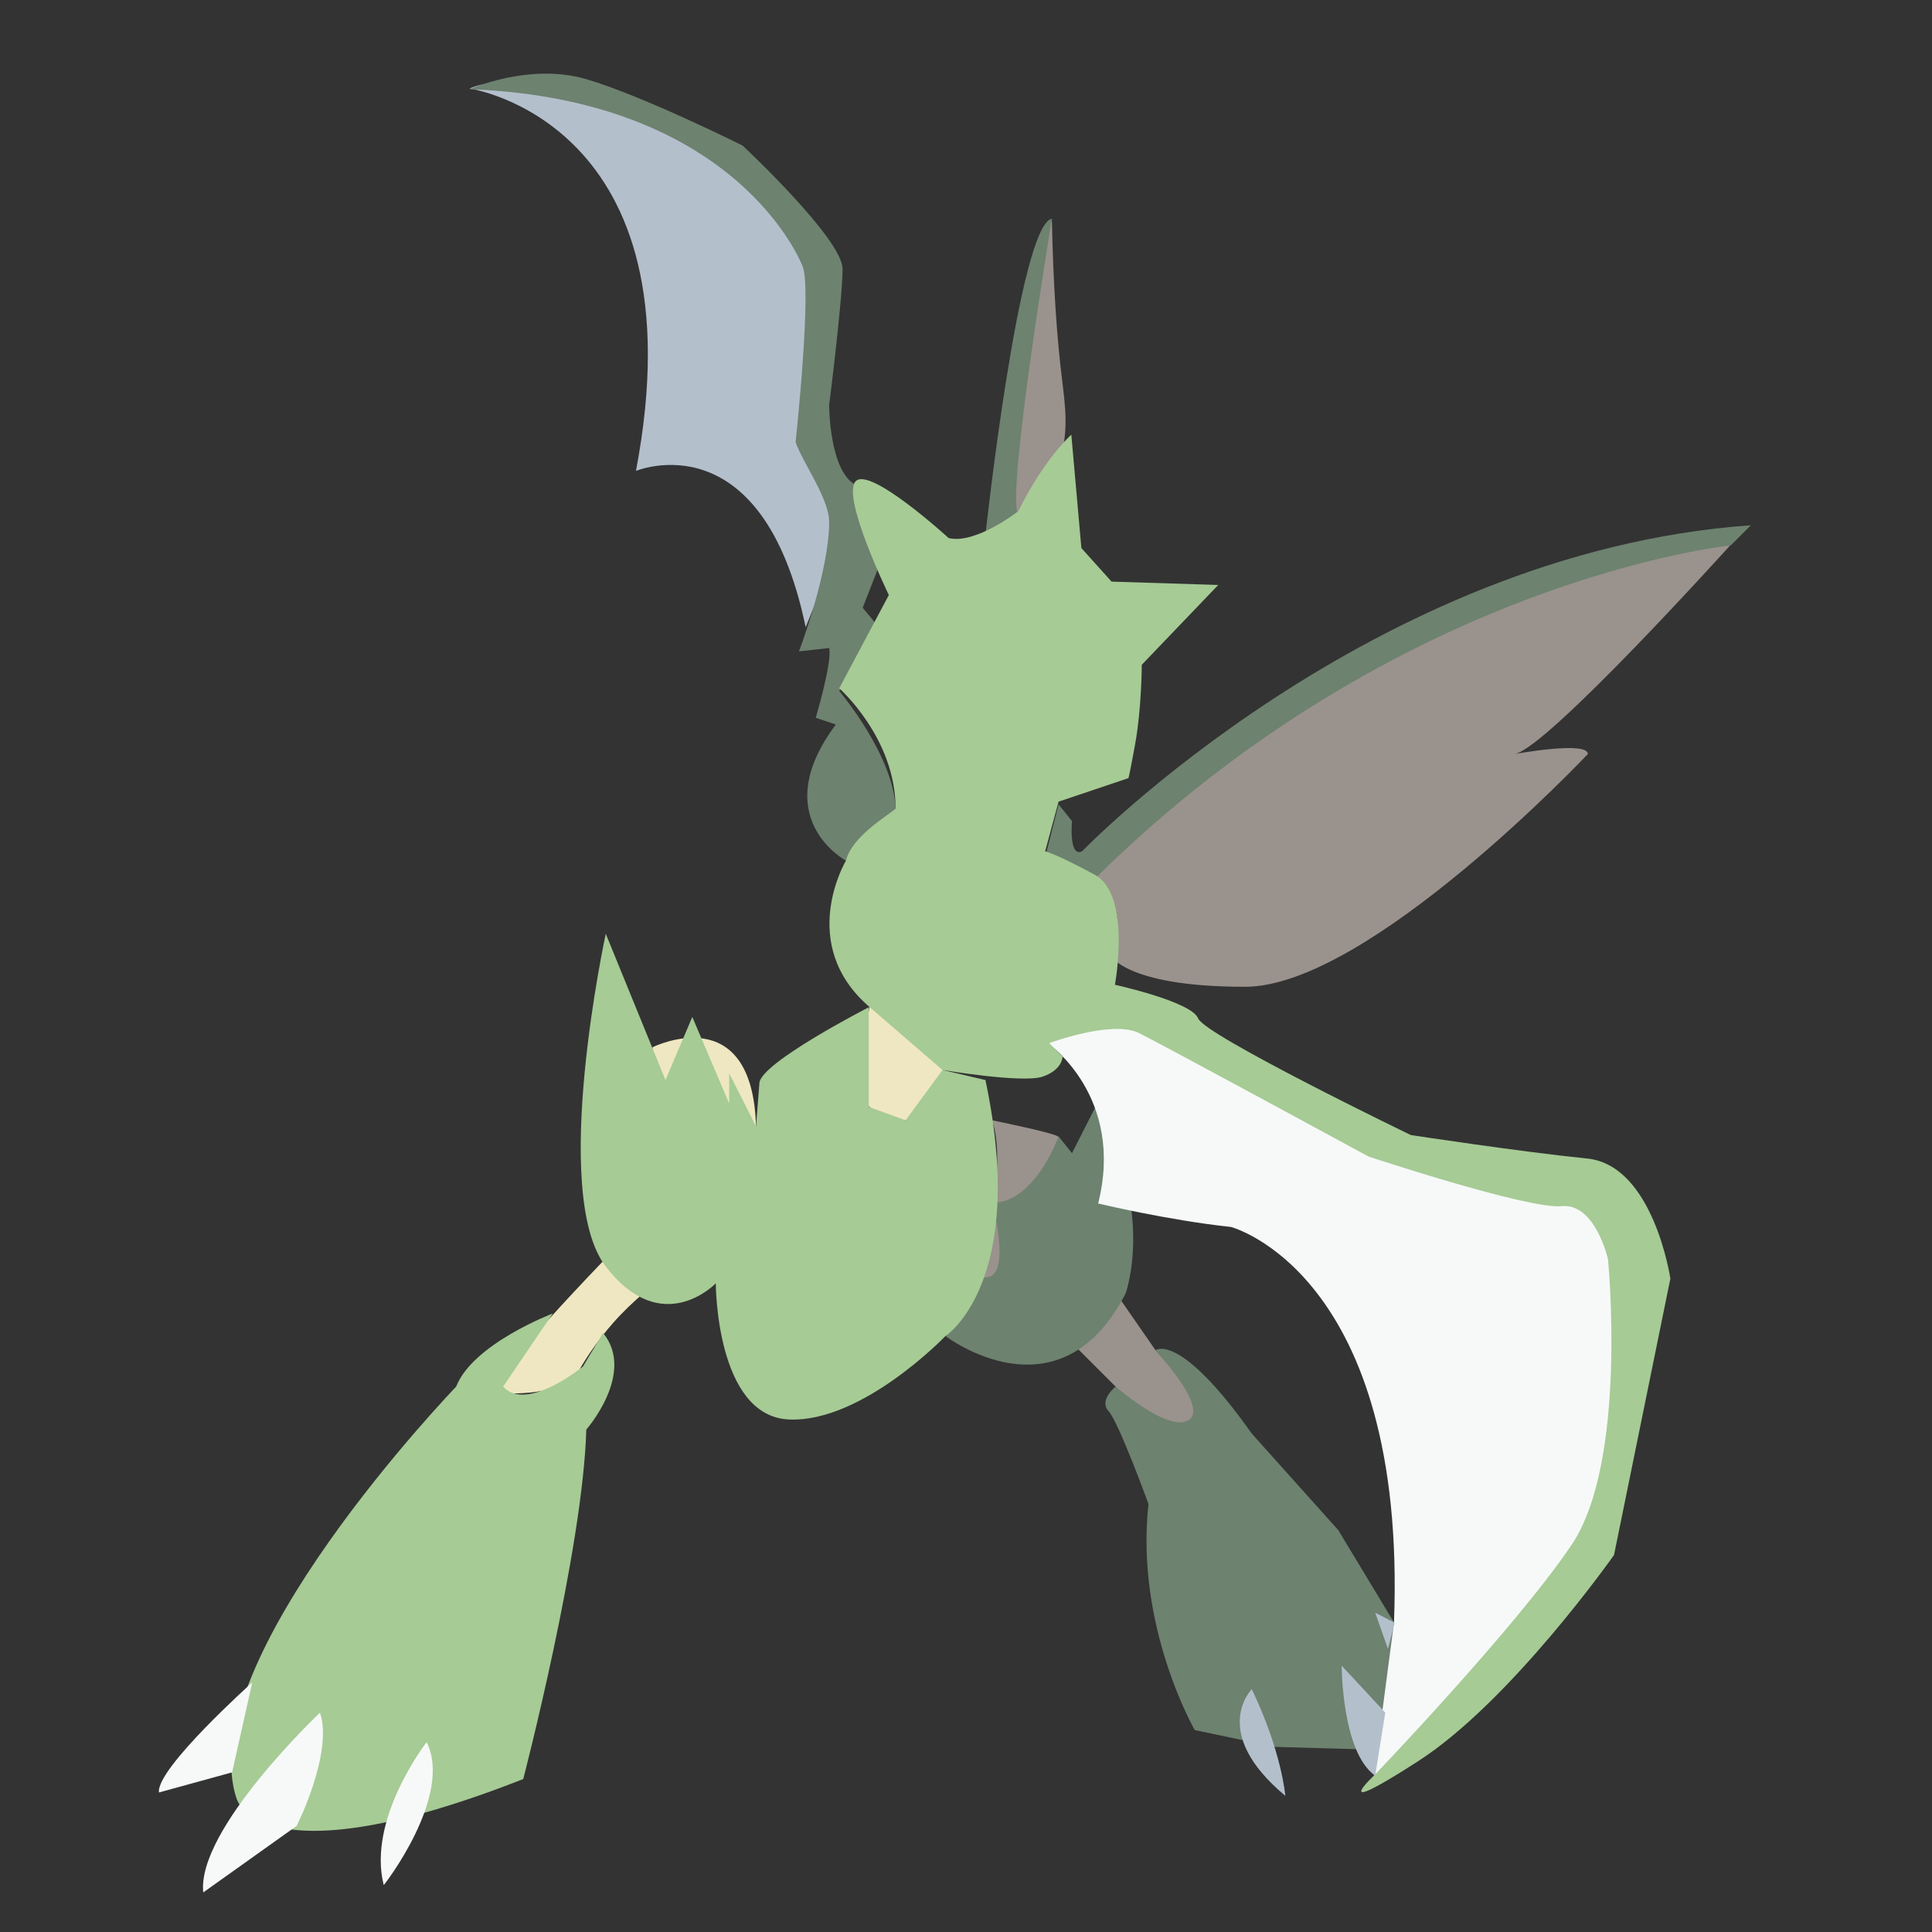 <?xml version="1.0" encoding="utf-8"?>
<!-- Generator: Adobe Illustrator 23.0.4, SVG Export Plug-In . SVG Version: 6.00 Build 0)  -->
<svg version="1.1" id="Layer_1" xmlns="http://www.w3.org/2000/svg" xmlns:xlink="http://www.w3.org/1999/xlink" x="0px" y="0px"
	 viewBox="0 0 288 288" style="enable-background:new 0 0 288 288;" xml:space="preserve">
<rect x="0" y="0" width="288" height="288" fill="#333333" stroke="none"/>
<style type="text/css">
	.st0{fill:#B4BFCC;}
	.st1{fill:#9A928D;}
	.st2{fill:#6D826F;}
	.st3{fill:#EFE7C1;}
	.st4{fill:#F7F9F8;}
	.st5{fill:#A6CB95;}
</style>
<path class="st0" d="M70,13.2c0,0,34.7,5,24.8,57c0,0,18.8-7.9,25.3,23.3l6.4-15.9l-6-16.9l2-21.3l-10.4-14.9l-16.9-7.9
	C95.3,16.7,77.5,9.8,70,13.2z"/>
<path class="st1" d="M258,81.2c0,0-27.3,30.3-32.2,31.2c0,0,10.9-2,10.9,0c0,0-32.7,34.7-51.1,34.7s-20.3-5-20.3-5s4-5-2-11.4
	C163.3,130.8,207.9,81.2,258,81.2z"/>
<path class="st1" d="M156.8,32.6c0.2,10.2,0.8,18.2,1.5,23.8c0.5,4.2,1.1,8.1-0.5,12.9c-1.6,4.9-4.7,8.4-6.9,10.4
	c0.1-6.1,0.5-12.7,1.2-19.7C153.2,49.9,154.9,40.7,156.8,32.6z"/>
<path class="st1" d="M145.9,190.3c0,0,4.5-15.9,2-23.3c0,0,9.9,2,9.9,2.5c0,0.5,4,11.4,4,11.4l-13.9,13.4L145.9,190.3z"/>
<polygon class="st1" points="160.3,200.7 166.3,206.7 174.7,216.1 180.7,209.1 172.2,201.2 164.3,189.8 "/>
<path class="st2" d="M141,199.2c0,0,16.9,12.9,26.8-6.4c0,0,4.5-12.4-4.5-27.8l-3.5,6.9l-2-2.5c0,0-3.5,9.9-9.9,9.9
	c0,0,3.5,12.9-2,10.9L141,199.2z"/>
<path class="st2" d="M166.3,206.7c0,0,7.9,6.9,10.9,5c3-2-5-10.4-5-10.4s3.5-3,14.4,12.4l12.9,14.4l9.9,16.4l-2,16.4l-17.4-0.5
	l-11.9-2.5c0,0-8.9-15.4-6.9-33.7c0,0-4.5-12.4-6-13.9C163.8,208.7,166.3,206.7,166.3,206.7z"/>
<path class="st2" d="M146.9,79.7c0,0,5-46.1,9.9-47.1c0,0-6.9,41.7-5,44.1L146.9,79.7z"/>
<path class="st2" d="M157.8,119.9l2,2.5c0,0-0.5,5.5,1.5,4.5c0,0,43.1-44.6,99.7-48.6l-3,3c0,0-49.6,5-94.7,49.6l-7.4-3.5
	L157.8,119.9z"/>
<path class="st2" d="M133.5,120.9l-7.4,7.4c0,0-11.9-6.4-1.5-20.3l-3-1c0,0,2.5-8.4,2-10.4l-4.5,0.5c0,0,4.5-11.8,4.5-19.3
	c0-3.5-4-8.9-5-11.9c0,0,2.5-23.3,1-26.3c0,0-9.4-24.8-49.6-26.3c0,0,8.9-4,17.4-1.5s23.3,9.9,23.3,9.9s14.9,13.9,14.9,18.4
	s-2,20.3-2,20.3s0,9.9,4,11.9l3.5,11.9l-2.5,6.4l2.5,3l-6,9.4C125.1,103,133.5,112.9,133.5,120.9z"/>
<path class="st3" d="M90,187.9c0,0-16.5,17-16.5,19.7c0,0,10.1,1.1,12.8-3.3c1.2-2.1,2.9-4.6,5.1-7.1c1.5-1.7,3.1-3.2,4.5-4.4
	L90,187.9z"/>
<path class="st3" d="M97.3,156.1c0,0,14.9-7.4,15.4,11.9l-10.4-3.5l-6-3.5L97.3,156.1z"/>
<path class="st3" d="M129.6,150.1c0,0-2,12.9,0,14.9c2,2,5.5,2,5.5,2s5.5-4.5,5.5-7.4C140.5,156.6,129.6,150.1,129.6,150.1z"/>
<path class="st3" d="M135.5,123.8c0,0-4.5,5.5-4,8.9c0,0-3.5,3.5-3,6c0.5,2.5,2.5,3,2.5,3l9.9-7.4l1.5-4.5L135.5,123.8z"/>
<path class="st4" d="M156.3,155.6c0,0,11.4,7.9,7.4,23.8c0,0,10.4,2.5,19.8,3.5c0,0,26.3,6.9,24.3,59l-3,22.8
	c0,0,27.8-19.3,34.7-47.6s-0.5-39.2-0.5-39.2l-25.8-6l-38.7-18.8l-14.4-3.5L156.3,155.6z"/>
<path class="st5" d="M126.1,128.3c0,0-7.4,12.4,3.5,21.8l10.9,9.4c0,0,11.9,2,14.9,1c3-1,3-3,3-3l-2-2c0,0,9.4-3.5,13.4-1.5
	s34.2,18.4,34.2,18.4s23.8,7.9,28.8,7.4c5-0.5,6.9,7.9,6.9,7.9s3,30.3-5.5,42.7c-8.4,12.4-29.3,34.2-29.3,34.2s-7.4,6.9,6.4-2
	c13.9-8.9,29.3-30.8,29.3-30.8l8.4-41.2c0,0-2.5-16.9-12.4-17.9c-9.9-1-26.3-3.5-26.3-3.5s-30.8-14.9-31.7-17.4
	c-1-2.5-12.4-5-12.4-5s2.5-13.4-3-16.4c-5.5-3-7.4-3.5-7.4-3.5l2-7.4l10.4-3.5c0,0,0,0.5,1-5c1-5.5,1-11.9,1-11.9l11.4-11.9
	l-15.9-0.5l-4.5-5l-1.5-16.9c0,0-4,3.5-7.9,11.4c0,0-6.4,5-10.4,4c0,0-11.9-10.9-13.9-8.4c-2,2.5,5,16.9,5,16.9l-7.4,13.9
	c0,0,8.4,7.4,8.4,17.9C133.5,120.9,127.1,124.3,126.1,128.3z"/>
<path class="st5" d="M82.4,195.8c0,0-11.9,4.5-14.4,10.9c0,0-39.7,41.2-32.7,61.5c0,0,3.5,12.4,42.7-3c0,0,8.9-34.2,9.4-52.1
	c0,0,7.4-8.4,2.5-14.4l-3,5c0,0-8.4,6.9-11.9,3L82.4,195.8z"/>
<path class="st5" d="M129.6,150.1c0,0-16.4,8.4-16.4,11.4l-0.5,6.4l-4-7.9v4.5l-5.5-12.9l-4,9.4l-8.9-21.8c0,0-8.4,38.7,0,49.6
	c8.4,10.9,16.4,2.5,16.4,2.5s0,19.8,10.9,20.3c10.9,0.5,23.3-12.4,23.3-12.4s12.4-7.9,6-38.2l-6.4-1.5L135,167l-5.5-2V150.1z"/>
<path class="st0" d="M186.6,251.8c0,0-6.4,6.4,5,15.9C191.6,267.7,191.1,261.2,186.6,251.8z"/>
<path class="st0" d="M200,248.3c0,0,0,12.9,5,16.4l1.5-9.4L200,248.3z"/>
<polygon class="st0" points="207.9,241.9 205,240.4 206.9,245.8 "/>
<path class="st4" d="M37.6,250.8c0,0-14.4,12.9-13.9,16.4l10.9-3L37.6,250.8z"/>
<path class="st4" d="M47.7,255.3c0,0-18.4,17.4-17.4,26.8l13.9-9.9C44.3,272.1,49.7,261.2,47.7,255.3z"/>
<path class="st4" d="M63.6,259.7c0,0-8.9,11.4-6.4,21.3C57.2,281.1,67.6,267.7,63.6,259.7z"/>
</svg>
